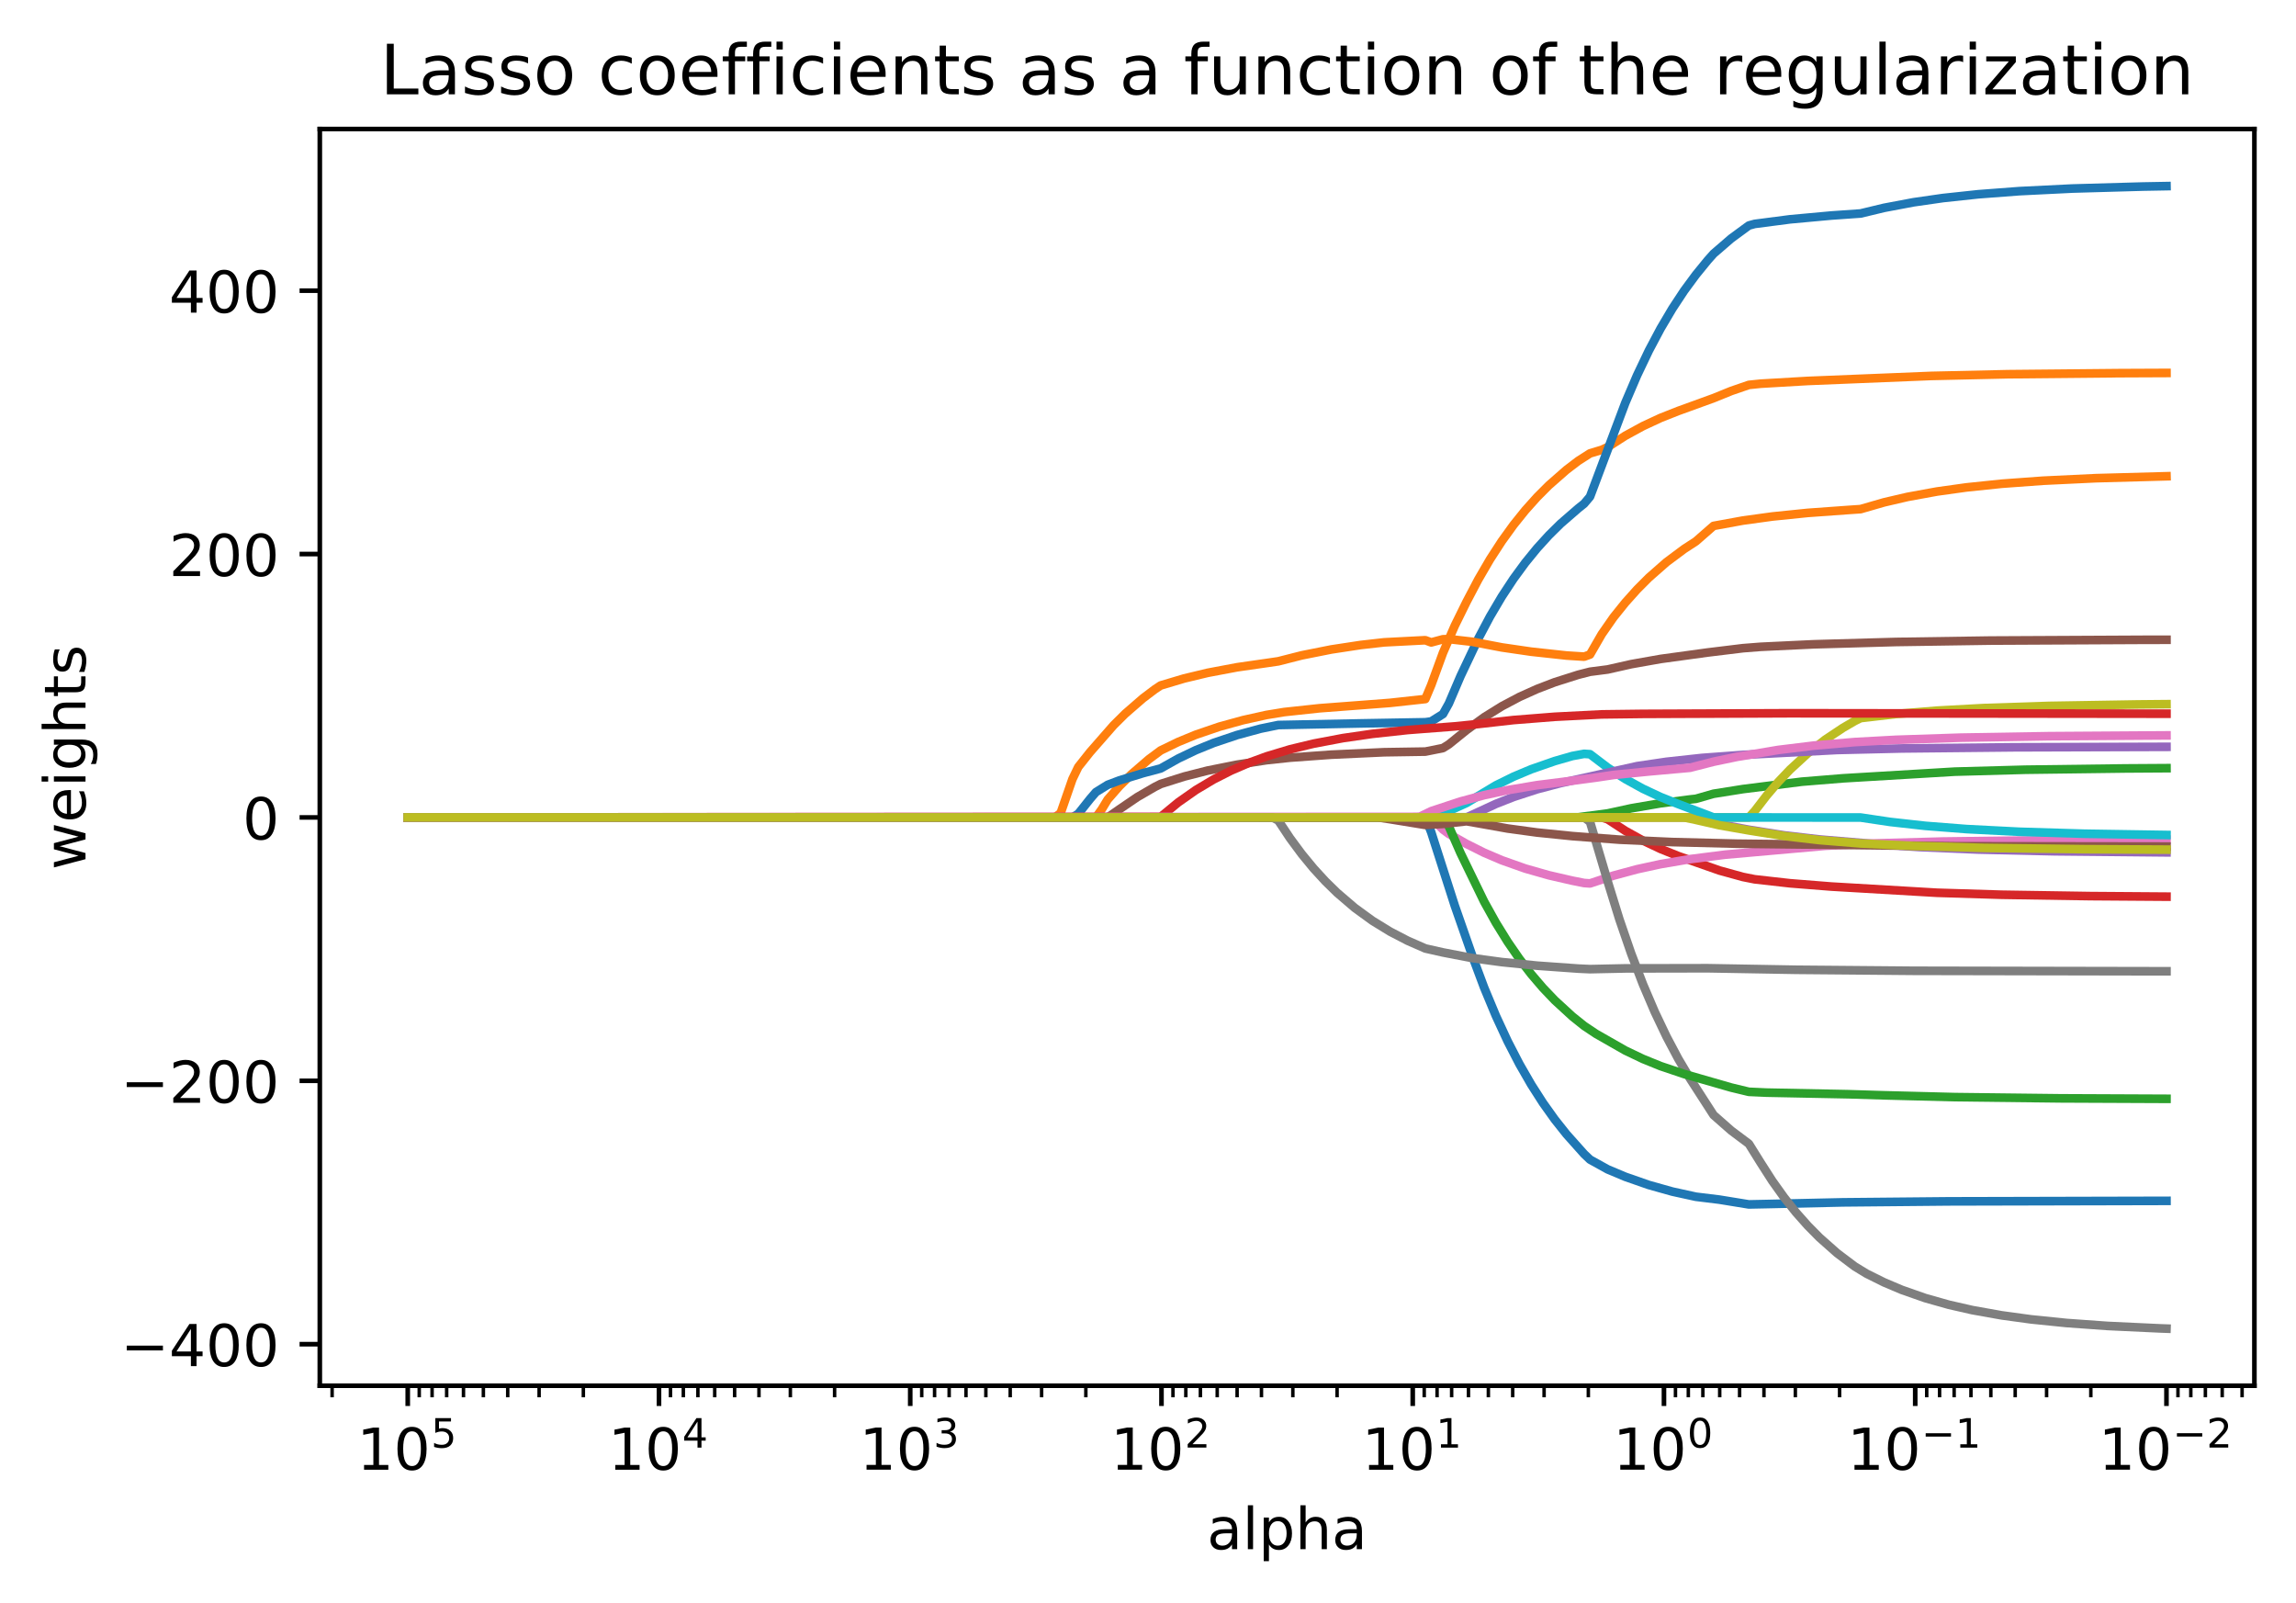 <?xml version="1.0" encoding="utf-8" standalone="no"?>
<!DOCTYPE svg PUBLIC "-//W3C//DTD SVG 1.1//EN"
  "http://www.w3.org/Graphics/SVG/1.1/DTD/svg11.dtd">
<!-- Created with matplotlib (https://matplotlib.org/) -->
<svg height="277.314pt" version="1.1" viewBox="0 0 397.345 277.314" width="397.345pt" xmlns="http://www.w3.org/2000/svg" xmlns:xlink="http://www.w3.org/1999/xlink">
 <defs>
  <style type="text/css">
*{stroke-linecap:butt;stroke-linejoin:round;}
  </style>
 </defs>
 <g id="figure_1">
  <g id="patch_1">
   <path d="M 0 277.314 
L 397.345 277.314 
L 397.345 0 
L 0 0 
z
" style="fill:#ffffff;"/>
  </g>
  <g id="axes_1">
   <g id="patch_2">
    <path d="M 55.345 239.758 
L 390.145 239.758 
L 390.145 22.318 
L 55.345 22.318 
z
" style="fill:#ffffff;"/>
   </g>
   <g id="matplotlib.axis_1">
    <g id="xtick_1">
     <g id="line2d_1">
      <defs>
       <path d="M 0 0 
L 0 3.5 
" id="ma80e2482ea" style="stroke:#000000;stroke-width:0.8;"/>
      </defs>
      <g>
       <use style="stroke:#000000;stroke-width:0.8;" x="374.927" xlink:href="#ma80e2482ea" y="239.758"/>
      </g>
     </g>
     <g id="text_1">
      <!-- $\mathdefault{10^{-2}}$ -->
      <defs>
       <path d="M 12.406 8.297 
L 28.516 8.297 
L 28.516 63.922 
L 10.984 60.406 
L 10.984 69.391 
L 28.422 72.906 
L 38.281 72.906 
L 38.281 8.297 
L 54.391 8.297 
L 54.391 0 
L 12.406 0 
z
" id="DejaVuSans-49"/>
       <path d="M 31.781 66.406 
Q 24.172 66.406 20.328 58.906 
Q 16.5 51.422 16.5 36.375 
Q 16.5 21.391 20.328 13.891 
Q 24.172 6.391 31.781 6.391 
Q 39.453 6.391 43.281 13.891 
Q 47.125 21.391 47.125 36.375 
Q 47.125 51.422 43.281 58.906 
Q 39.453 66.406 31.781 66.406 
z
M 31.781 74.219 
Q 44.047 74.219 50.516 64.516 
Q 56.984 54.828 56.984 36.375 
Q 56.984 17.969 50.516 8.266 
Q 44.047 -1.422 31.781 -1.422 
Q 19.531 -1.422 13.062 8.266 
Q 6.594 17.969 6.594 36.375 
Q 6.594 54.828 13.062 64.516 
Q 19.531 74.219 31.781 74.219 
z
" id="DejaVuSans-48"/>
       <path d="M 10.594 35.5 
L 73.188 35.5 
L 73.188 27.203 
L 10.594 27.203 
z
" id="DejaVuSans-8722"/>
       <path d="M 19.188 8.297 
L 53.609 8.297 
L 53.609 0 
L 7.328 0 
L 7.328 8.297 
Q 12.938 14.109 22.625 23.891 
Q 32.328 33.688 34.812 36.531 
Q 39.547 41.844 41.422 45.531 
Q 43.312 49.219 43.312 52.781 
Q 43.312 58.594 39.234 62.25 
Q 35.156 65.922 28.609 65.922 
Q 23.969 65.922 18.812 64.312 
Q 13.672 62.703 7.812 59.422 
L 7.812 69.391 
Q 13.766 71.781 18.938 73 
Q 24.125 74.219 28.422 74.219 
Q 39.75 74.219 46.484 68.547 
Q 53.219 62.891 53.219 53.422 
Q 53.219 48.922 51.531 44.891 
Q 49.859 40.875 45.406 35.406 
Q 44.188 33.984 37.641 27.219 
Q 31.109 20.453 19.188 8.297 
z
" id="DejaVuSans-50"/>
      </defs>
      <g transform="translate(363.177 254.357)scale(0.1 -0.1)">
       <use transform="translate(0 0.766)" xlink:href="#DejaVuSans-49"/>
       <use transform="translate(63.623 0.766)" xlink:href="#DejaVuSans-48"/>
       <use transform="translate(128.203 39.047)scale(0.7)" xlink:href="#DejaVuSans-8722"/>
       <use transform="translate(186.855 39.047)scale(0.7)" xlink:href="#DejaVuSans-50"/>
      </g>
     </g>
    </g>
    <g id="xtick_2">
     <g id="line2d_2">
      <g>
       <use style="stroke:#000000;stroke-width:0.8;" x="331.447" xlink:href="#ma80e2482ea" y="239.758"/>
      </g>
     </g>
     <g id="text_2">
      <!-- $\mathdefault{10^{-1}}$ -->
      <g transform="translate(319.697 254.357)scale(0.1 -0.1)">
       <use transform="translate(0 0.684)" xlink:href="#DejaVuSans-49"/>
       <use transform="translate(63.623 0.684)" xlink:href="#DejaVuSans-48"/>
       <use transform="translate(128.203 38.966)scale(0.7)" xlink:href="#DejaVuSans-8722"/>
       <use transform="translate(186.855 38.966)scale(0.7)" xlink:href="#DejaVuSans-49"/>
      </g>
     </g>
    </g>
    <g id="xtick_3">
     <g id="line2d_3">
      <g>
       <use style="stroke:#000000;stroke-width:0.8;" x="287.966" xlink:href="#ma80e2482ea" y="239.758"/>
      </g>
     </g>
     <g id="text_3">
      <!-- $\mathdefault{10^{0}}$ -->
      <g transform="translate(279.166 254.357)scale(0.1 -0.1)">
       <use transform="translate(0 0.766)" xlink:href="#DejaVuSans-49"/>
       <use transform="translate(63.623 0.766)" xlink:href="#DejaVuSans-48"/>
       <use transform="translate(128.203 39.047)scale(0.7)" xlink:href="#DejaVuSans-48"/>
      </g>
     </g>
    </g>
    <g id="xtick_4">
     <g id="line2d_4">
      <g>
       <use style="stroke:#000000;stroke-width:0.8;" x="244.486" xlink:href="#ma80e2482ea" y="239.758"/>
      </g>
     </g>
     <g id="text_4">
      <!-- $\mathdefault{10^{1}}$ -->
      <g transform="translate(235.686 254.357)scale(0.1 -0.1)">
       <use transform="translate(0 0.684)" xlink:href="#DejaVuSans-49"/>
       <use transform="translate(63.623 0.684)" xlink:href="#DejaVuSans-48"/>
       <use transform="translate(128.203 38.966)scale(0.7)" xlink:href="#DejaVuSans-49"/>
      </g>
     </g>
    </g>
    <g id="xtick_5">
     <g id="line2d_5">
      <g>
       <use style="stroke:#000000;stroke-width:0.8;" x="201.005" xlink:href="#ma80e2482ea" y="239.758"/>
      </g>
     </g>
     <g id="text_5">
      <!-- $\mathdefault{10^{2}}$ -->
      <g transform="translate(192.205 254.357)scale(0.1 -0.1)">
       <use transform="translate(0 0.766)" xlink:href="#DejaVuSans-49"/>
       <use transform="translate(63.623 0.766)" xlink:href="#DejaVuSans-48"/>
       <use transform="translate(128.203 39.047)scale(0.7)" xlink:href="#DejaVuSans-50"/>
      </g>
     </g>
    </g>
    <g id="xtick_6">
     <g id="line2d_6">
      <g>
       <use style="stroke:#000000;stroke-width:0.8;" x="157.525" xlink:href="#ma80e2482ea" y="239.758"/>
      </g>
     </g>
     <g id="text_6">
      <!-- $\mathdefault{10^{3}}$ -->
      <defs>
       <path d="M 40.578 39.312 
Q 47.656 37.797 51.625 33 
Q 55.609 28.219 55.609 21.188 
Q 55.609 10.406 48.188 4.484 
Q 40.766 -1.422 27.094 -1.422 
Q 22.516 -1.422 17.656 -0.516 
Q 12.797 0.391 7.625 2.203 
L 7.625 11.719 
Q 11.719 9.328 16.594 8.109 
Q 21.484 6.891 26.812 6.891 
Q 36.078 6.891 40.938 10.547 
Q 45.797 14.203 45.797 21.188 
Q 45.797 27.641 41.281 31.266 
Q 36.766 34.906 28.719 34.906 
L 20.219 34.906 
L 20.219 43.016 
L 29.109 43.016 
Q 36.375 43.016 40.234 45.922 
Q 44.094 48.828 44.094 54.297 
Q 44.094 59.906 40.109 62.906 
Q 36.141 65.922 28.719 65.922 
Q 24.656 65.922 20.016 65.031 
Q 15.375 64.156 9.812 62.312 
L 9.812 71.094 
Q 15.438 72.656 20.344 73.438 
Q 25.25 74.219 29.594 74.219 
Q 40.828 74.219 47.359 69.109 
Q 53.906 64.016 53.906 55.328 
Q 53.906 49.266 50.438 45.094 
Q 46.969 40.922 40.578 39.312 
z
" id="DejaVuSans-51"/>
      </defs>
      <g transform="translate(148.725 254.357)scale(0.1 -0.1)">
       <use transform="translate(0 0.766)" xlink:href="#DejaVuSans-49"/>
       <use transform="translate(63.623 0.766)" xlink:href="#DejaVuSans-48"/>
       <use transform="translate(128.203 39.047)scale(0.7)" xlink:href="#DejaVuSans-51"/>
      </g>
     </g>
    </g>
    <g id="xtick_7">
     <g id="line2d_7">
      <g>
       <use style="stroke:#000000;stroke-width:0.8;" x="114.044" xlink:href="#ma80e2482ea" y="239.758"/>
      </g>
     </g>
     <g id="text_7">
      <!-- $\mathdefault{10^{4}}$ -->
      <defs>
       <path d="M 37.797 64.312 
L 12.891 25.391 
L 37.797 25.391 
z
M 35.203 72.906 
L 47.609 72.906 
L 47.609 25.391 
L 58.016 25.391 
L 58.016 17.188 
L 47.609 17.188 
L 47.609 0 
L 37.797 0 
L 37.797 17.188 
L 4.891 17.188 
L 4.891 26.703 
z
" id="DejaVuSans-52"/>
      </defs>
      <g transform="translate(105.244 254.357)scale(0.1 -0.1)">
       <use transform="translate(0 0.684)" xlink:href="#DejaVuSans-49"/>
       <use transform="translate(63.623 0.684)" xlink:href="#DejaVuSans-48"/>
       <use transform="translate(128.203 38.966)scale(0.7)" xlink:href="#DejaVuSans-52"/>
      </g>
     </g>
    </g>
    <g id="xtick_8">
     <g id="line2d_8">
      <g>
       <use style="stroke:#000000;stroke-width:0.8;" x="70.563" xlink:href="#ma80e2482ea" y="239.758"/>
      </g>
     </g>
     <g id="text_8">
      <!-- $\mathdefault{10^{5}}$ -->
      <defs>
       <path d="M 10.797 72.906 
L 49.516 72.906 
L 49.516 64.594 
L 19.828 64.594 
L 19.828 46.734 
Q 21.969 47.469 24.109 47.828 
Q 26.266 48.188 28.422 48.188 
Q 40.625 48.188 47.75 41.5 
Q 54.891 34.812 54.891 23.391 
Q 54.891 11.625 47.562 5.094 
Q 40.234 -1.422 26.906 -1.422 
Q 22.312 -1.422 17.547 -0.641 
Q 12.797 0.141 7.719 1.703 
L 7.719 11.625 
Q 12.109 9.234 16.797 8.062 
Q 21.484 6.891 26.703 6.891 
Q 35.156 6.891 40.078 11.328 
Q 45.016 15.766 45.016 23.391 
Q 45.016 31 40.078 35.438 
Q 35.156 39.891 26.703 39.891 
Q 22.75 39.891 18.812 39.016 
Q 14.891 38.141 10.797 36.281 
z
" id="DejaVuSans-53"/>
      </defs>
      <g transform="translate(61.763 254.357)scale(0.1 -0.1)">
       <use transform="translate(0 0.684)" xlink:href="#DejaVuSans-49"/>
       <use transform="translate(63.623 0.684)" xlink:href="#DejaVuSans-48"/>
       <use transform="translate(128.203 38.966)scale(0.7)" xlink:href="#DejaVuSans-53"/>
      </g>
     </g>
    </g>
    <g id="xtick_9">
     <g id="line2d_9">
      <defs>
       <path d="M 0 0 
L 0 2 
" id="m42762169fe" style="stroke:#000000;stroke-width:0.6;"/>
      </defs>
      <g>
       <use style="stroke:#000000;stroke-width:0.6;" x="388.016" xlink:href="#m42762169fe" y="239.758"/>
      </g>
     </g>
    </g>
    <g id="xtick_10">
     <g id="line2d_10">
      <g>
       <use style="stroke:#000000;stroke-width:0.6;" x="384.573" xlink:href="#m42762169fe" y="239.758"/>
      </g>
     </g>
    </g>
    <g id="xtick_11">
     <g id="line2d_11">
      <g>
       <use style="stroke:#000000;stroke-width:0.6;" x="381.662" xlink:href="#m42762169fe" y="239.758"/>
      </g>
     </g>
    </g>
    <g id="xtick_12">
     <g id="line2d_12">
      <g>
       <use style="stroke:#000000;stroke-width:0.6;" x="379.141" xlink:href="#m42762169fe" y="239.758"/>
      </g>
     </g>
    </g>
    <g id="xtick_13">
     <g id="line2d_13">
      <g>
       <use style="stroke:#000000;stroke-width:0.6;" x="376.917" xlink:href="#m42762169fe" y="239.758"/>
      </g>
     </g>
    </g>
    <g id="xtick_14">
     <g id="line2d_14">
      <g>
       <use style="stroke:#000000;stroke-width:0.6;" x="361.838" xlink:href="#m42762169fe" y="239.758"/>
      </g>
     </g>
    </g>
    <g id="xtick_15">
     <g id="line2d_15">
      <g>
       <use style="stroke:#000000;stroke-width:0.6;" x="354.182" xlink:href="#m42762169fe" y="239.758"/>
      </g>
     </g>
    </g>
    <g id="xtick_16">
     <g id="line2d_16">
      <g>
       <use style="stroke:#000000;stroke-width:0.6;" x="348.749" xlink:href="#m42762169fe" y="239.758"/>
      </g>
     </g>
    </g>
    <g id="xtick_17">
     <g id="line2d_17">
      <g>
       <use style="stroke:#000000;stroke-width:0.6;" x="344.536" xlink:href="#m42762169fe" y="239.758"/>
      </g>
     </g>
    </g>
    <g id="xtick_18">
     <g id="line2d_18">
      <g>
       <use style="stroke:#000000;stroke-width:0.6;" x="341.093" xlink:href="#m42762169fe" y="239.758"/>
      </g>
     </g>
    </g>
    <g id="xtick_19">
     <g id="line2d_19">
      <g>
       <use style="stroke:#000000;stroke-width:0.6;" x="338.182" xlink:href="#m42762169fe" y="239.758"/>
      </g>
     </g>
    </g>
    <g id="xtick_20">
     <g id="line2d_20">
      <g>
       <use style="stroke:#000000;stroke-width:0.6;" x="335.66" xlink:href="#m42762169fe" y="239.758"/>
      </g>
     </g>
    </g>
    <g id="xtick_21">
     <g id="line2d_21">
      <g>
       <use style="stroke:#000000;stroke-width:0.6;" x="333.436" xlink:href="#m42762169fe" y="239.758"/>
      </g>
     </g>
    </g>
    <g id="xtick_22">
     <g id="line2d_22">
      <g>
       <use style="stroke:#000000;stroke-width:0.6;" x="318.358" xlink:href="#m42762169fe" y="239.758"/>
      </g>
     </g>
    </g>
    <g id="xtick_23">
     <g id="line2d_23">
      <g>
       <use style="stroke:#000000;stroke-width:0.6;" x="310.701" xlink:href="#m42762169fe" y="239.758"/>
      </g>
     </g>
    </g>
    <g id="xtick_24">
     <g id="line2d_24">
      <g>
       <use style="stroke:#000000;stroke-width:0.6;" x="305.269" xlink:href="#m42762169fe" y="239.758"/>
      </g>
     </g>
    </g>
    <g id="xtick_25">
     <g id="line2d_25">
      <g>
       <use style="stroke:#000000;stroke-width:0.6;" x="301.055" xlink:href="#m42762169fe" y="239.758"/>
      </g>
     </g>
    </g>
    <g id="xtick_26">
     <g id="line2d_26">
      <g>
       <use style="stroke:#000000;stroke-width:0.6;" x="297.612" xlink:href="#m42762169fe" y="239.758"/>
      </g>
     </g>
    </g>
    <g id="xtick_27">
     <g id="line2d_27">
      <g>
       <use style="stroke:#000000;stroke-width:0.6;" x="294.701" xlink:href="#m42762169fe" y="239.758"/>
      </g>
     </g>
    </g>
    <g id="xtick_28">
     <g id="line2d_28">
      <g>
       <use style="stroke:#000000;stroke-width:0.6;" x="292.18" xlink:href="#m42762169fe" y="239.758"/>
      </g>
     </g>
    </g>
    <g id="xtick_29">
     <g id="line2d_29">
      <g>
       <use style="stroke:#000000;stroke-width:0.6;" x="289.956" xlink:href="#m42762169fe" y="239.758"/>
      </g>
     </g>
    </g>
    <g id="xtick_30">
     <g id="line2d_30">
      <g>
       <use style="stroke:#000000;stroke-width:0.6;" x="274.877" xlink:href="#m42762169fe" y="239.758"/>
      </g>
     </g>
    </g>
    <g id="xtick_31">
     <g id="line2d_31">
      <g>
       <use style="stroke:#000000;stroke-width:0.6;" x="267.221" xlink:href="#m42762169fe" y="239.758"/>
      </g>
     </g>
    </g>
    <g id="xtick_32">
     <g id="line2d_32">
      <g>
       <use style="stroke:#000000;stroke-width:0.6;" x="261.788" xlink:href="#m42762169fe" y="239.758"/>
      </g>
     </g>
    </g>
    <g id="xtick_33">
     <g id="line2d_33">
      <g>
       <use style="stroke:#000000;stroke-width:0.6;" x="257.575" xlink:href="#m42762169fe" y="239.758"/>
      </g>
     </g>
    </g>
    <g id="xtick_34">
     <g id="line2d_34">
      <g>
       <use style="stroke:#000000;stroke-width:0.6;" x="254.132" xlink:href="#m42762169fe" y="239.758"/>
      </g>
     </g>
    </g>
    <g id="xtick_35">
     <g id="line2d_35">
      <g>
       <use style="stroke:#000000;stroke-width:0.6;" x="251.221" xlink:href="#m42762169fe" y="239.758"/>
      </g>
     </g>
    </g>
    <g id="xtick_36">
     <g id="line2d_36">
      <g>
       <use style="stroke:#000000;stroke-width:0.6;" x="248.699" xlink:href="#m42762169fe" y="239.758"/>
      </g>
     </g>
    </g>
    <g id="xtick_37">
     <g id="line2d_37">
      <g>
       <use style="stroke:#000000;stroke-width:0.6;" x="246.475" xlink:href="#m42762169fe" y="239.758"/>
      </g>
     </g>
    </g>
    <g id="xtick_38">
     <g id="line2d_38">
      <g>
       <use style="stroke:#000000;stroke-width:0.6;" x="231.397" xlink:href="#m42762169fe" y="239.758"/>
      </g>
     </g>
    </g>
    <g id="xtick_39">
     <g id="line2d_39">
      <g>
       <use style="stroke:#000000;stroke-width:0.6;" x="223.74" xlink:href="#m42762169fe" y="239.758"/>
      </g>
     </g>
    </g>
    <g id="xtick_40">
     <g id="line2d_40">
      <g>
       <use style="stroke:#000000;stroke-width:0.6;" x="218.308" xlink:href="#m42762169fe" y="239.758"/>
      </g>
     </g>
    </g>
    <g id="xtick_41">
     <g id="line2d_41">
      <g>
       <use style="stroke:#000000;stroke-width:0.6;" x="214.094" xlink:href="#m42762169fe" y="239.758"/>
      </g>
     </g>
    </g>
    <g id="xtick_42">
     <g id="line2d_42">
      <g>
       <use style="stroke:#000000;stroke-width:0.6;" x="210.651" xlink:href="#m42762169fe" y="239.758"/>
      </g>
     </g>
    </g>
    <g id="xtick_43">
     <g id="line2d_43">
      <g>
       <use style="stroke:#000000;stroke-width:0.6;" x="207.74" xlink:href="#m42762169fe" y="239.758"/>
      </g>
     </g>
    </g>
    <g id="xtick_44">
     <g id="line2d_44">
      <g>
       <use style="stroke:#000000;stroke-width:0.6;" x="205.219" xlink:href="#m42762169fe" y="239.758"/>
      </g>
     </g>
    </g>
    <g id="xtick_45">
     <g id="line2d_45">
      <g>
       <use style="stroke:#000000;stroke-width:0.6;" x="202.995" xlink:href="#m42762169fe" y="239.758"/>
      </g>
     </g>
    </g>
    <g id="xtick_46">
     <g id="line2d_46">
      <g>
       <use style="stroke:#000000;stroke-width:0.6;" x="187.916" xlink:href="#m42762169fe" y="239.758"/>
      </g>
     </g>
    </g>
    <g id="xtick_47">
     <g id="line2d_47">
      <g>
       <use style="stroke:#000000;stroke-width:0.6;" x="180.26" xlink:href="#m42762169fe" y="239.758"/>
      </g>
     </g>
    </g>
    <g id="xtick_48">
     <g id="line2d_48">
      <g>
       <use style="stroke:#000000;stroke-width:0.6;" x="174.827" xlink:href="#m42762169fe" y="239.758"/>
      </g>
     </g>
    </g>
    <g id="xtick_49">
     <g id="line2d_49">
      <g>
       <use style="stroke:#000000;stroke-width:0.6;" x="170.613" xlink:href="#m42762169fe" y="239.758"/>
      </g>
     </g>
    </g>
    <g id="xtick_50">
     <g id="line2d_50">
      <g>
       <use style="stroke:#000000;stroke-width:0.6;" x="167.171" xlink:href="#m42762169fe" y="239.758"/>
      </g>
     </g>
    </g>
    <g id="xtick_51">
     <g id="line2d_51">
      <g>
       <use style="stroke:#000000;stroke-width:0.6;" x="164.26" xlink:href="#m42762169fe" y="239.758"/>
      </g>
     </g>
    </g>
    <g id="xtick_52">
     <g id="line2d_52">
      <g>
       <use style="stroke:#000000;stroke-width:0.6;" x="161.738" xlink:href="#m42762169fe" y="239.758"/>
      </g>
     </g>
    </g>
    <g id="xtick_53">
     <g id="line2d_53">
      <g>
       <use style="stroke:#000000;stroke-width:0.6;" x="159.514" xlink:href="#m42762169fe" y="239.758"/>
      </g>
     </g>
    </g>
    <g id="xtick_54">
     <g id="line2d_54">
      <g>
       <use style="stroke:#000000;stroke-width:0.6;" x="144.436" xlink:href="#m42762169fe" y="239.758"/>
      </g>
     </g>
    </g>
    <g id="xtick_55">
     <g id="line2d_55">
      <g>
       <use style="stroke:#000000;stroke-width:0.6;" x="136.779" xlink:href="#m42762169fe" y="239.758"/>
      </g>
     </g>
    </g>
    <g id="xtick_56">
     <g id="line2d_56">
      <g>
       <use style="stroke:#000000;stroke-width:0.6;" x="131.347" xlink:href="#m42762169fe" y="239.758"/>
      </g>
     </g>
    </g>
    <g id="xtick_57">
     <g id="line2d_57">
      <g>
       <use style="stroke:#000000;stroke-width:0.6;" x="127.133" xlink:href="#m42762169fe" y="239.758"/>
      </g>
     </g>
    </g>
    <g id="xtick_58">
     <g id="line2d_58">
      <g>
       <use style="stroke:#000000;stroke-width:0.6;" x="123.69" xlink:href="#m42762169fe" y="239.758"/>
      </g>
     </g>
    </g>
    <g id="xtick_59">
     <g id="line2d_59">
      <g>
       <use style="stroke:#000000;stroke-width:0.6;" x="120.779" xlink:href="#m42762169fe" y="239.758"/>
      </g>
     </g>
    </g>
    <g id="xtick_60">
     <g id="line2d_60">
      <g>
       <use style="stroke:#000000;stroke-width:0.6;" x="118.258" xlink:href="#m42762169fe" y="239.758"/>
      </g>
     </g>
    </g>
    <g id="xtick_61">
     <g id="line2d_61">
      <g>
       <use style="stroke:#000000;stroke-width:0.6;" x="116.034" xlink:href="#m42762169fe" y="239.758"/>
      </g>
     </g>
    </g>
    <g id="xtick_62">
     <g id="line2d_62">
      <g>
       <use style="stroke:#000000;stroke-width:0.6;" x="100.955" xlink:href="#m42762169fe" y="239.758"/>
      </g>
     </g>
    </g>
    <g id="xtick_63">
     <g id="line2d_63">
      <g>
       <use style="stroke:#000000;stroke-width:0.6;" x="93.299" xlink:href="#m42762169fe" y="239.758"/>
      </g>
     </g>
    </g>
    <g id="xtick_64">
     <g id="line2d_64">
      <g>
       <use style="stroke:#000000;stroke-width:0.6;" x="87.866" xlink:href="#m42762169fe" y="239.758"/>
      </g>
     </g>
    </g>
    <g id="xtick_65">
     <g id="line2d_65">
      <g>
       <use style="stroke:#000000;stroke-width:0.6;" x="83.652" xlink:href="#m42762169fe" y="239.758"/>
      </g>
     </g>
    </g>
    <g id="xtick_66">
     <g id="line2d_66">
      <g>
       <use style="stroke:#000000;stroke-width:0.6;" x="80.21" xlink:href="#m42762169fe" y="239.758"/>
      </g>
     </g>
    </g>
    <g id="xtick_67">
     <g id="line2d_67">
      <g>
       <use style="stroke:#000000;stroke-width:0.6;" x="77.299" xlink:href="#m42762169fe" y="239.758"/>
      </g>
     </g>
    </g>
    <g id="xtick_68">
     <g id="line2d_68">
      <g>
       <use style="stroke:#000000;stroke-width:0.6;" x="74.777" xlink:href="#m42762169fe" y="239.758"/>
      </g>
     </g>
    </g>
    <g id="xtick_69">
     <g id="line2d_69">
      <g>
       <use style="stroke:#000000;stroke-width:0.6;" x="72.553" xlink:href="#m42762169fe" y="239.758"/>
      </g>
     </g>
    </g>
    <g id="xtick_70">
     <g id="line2d_70">
      <g>
       <use style="stroke:#000000;stroke-width:0.6;" x="57.475" xlink:href="#m42762169fe" y="239.758"/>
      </g>
     </g>
    </g>
    <g id="text_9">
     <!-- alpha -->
     <defs>
      <path d="M 34.281 27.484 
Q 23.391 27.484 19.188 25 
Q 14.984 22.516 14.984 16.5 
Q 14.984 11.719 18.141 8.906 
Q 21.297 6.109 26.703 6.109 
Q 34.188 6.109 38.703 11.406 
Q 43.219 16.703 43.219 25.484 
L 43.219 27.484 
z
M 52.203 31.203 
L 52.203 0 
L 43.219 0 
L 43.219 8.297 
Q 40.141 3.328 35.547 0.953 
Q 30.953 -1.422 24.312 -1.422 
Q 15.922 -1.422 10.953 3.297 
Q 6 8.016 6 15.922 
Q 6 25.141 12.172 29.828 
Q 18.359 34.516 30.609 34.516 
L 43.219 34.516 
L 43.219 35.406 
Q 43.219 41.609 39.141 45 
Q 35.062 48.391 27.688 48.391 
Q 23 48.391 18.547 47.266 
Q 14.109 46.141 10.016 43.891 
L 10.016 52.203 
Q 14.938 54.109 19.578 55.047 
Q 24.219 56 28.609 56 
Q 40.484 56 46.344 49.844 
Q 52.203 43.703 52.203 31.203 
z
" id="DejaVuSans-97"/>
      <path d="M 9.422 75.984 
L 18.406 75.984 
L 18.406 0 
L 9.422 0 
z
" id="DejaVuSans-108"/>
      <path d="M 18.109 8.203 
L 18.109 -20.797 
L 9.078 -20.797 
L 9.078 54.688 
L 18.109 54.688 
L 18.109 46.391 
Q 20.953 51.266 25.266 53.625 
Q 29.594 56 35.594 56 
Q 45.562 56 51.781 48.094 
Q 58.016 40.188 58.016 27.297 
Q 58.016 14.406 51.781 6.484 
Q 45.562 -1.422 35.594 -1.422 
Q 29.594 -1.422 25.266 0.953 
Q 20.953 3.328 18.109 8.203 
z
M 48.688 27.297 
Q 48.688 37.203 44.609 42.844 
Q 40.531 48.484 33.406 48.484 
Q 26.266 48.484 22.188 42.844 
Q 18.109 37.203 18.109 27.297 
Q 18.109 17.391 22.188 11.75 
Q 26.266 6.109 33.406 6.109 
Q 40.531 6.109 44.609 11.75 
Q 48.688 17.391 48.688 27.297 
z
" id="DejaVuSans-112"/>
      <path d="M 54.891 33.016 
L 54.891 0 
L 45.906 0 
L 45.906 32.719 
Q 45.906 40.484 42.875 44.328 
Q 39.844 48.188 33.797 48.188 
Q 26.516 48.188 22.312 43.547 
Q 18.109 38.922 18.109 30.906 
L 18.109 0 
L 9.078 0 
L 9.078 75.984 
L 18.109 75.984 
L 18.109 46.188 
Q 21.344 51.125 25.703 53.562 
Q 30.078 56 35.797 56 
Q 45.219 56 50.047 50.172 
Q 54.891 44.344 54.891 33.016 
z
" id="DejaVuSans-104"/>
     </defs>
     <g transform="translate(208.885 268.035)scale(0.1 -0.1)">
      <use xlink:href="#DejaVuSans-97"/>
      <use x="61.279" xlink:href="#DejaVuSans-108"/>
      <use x="89.062" xlink:href="#DejaVuSans-112"/>
      <use x="152.539" xlink:href="#DejaVuSans-104"/>
      <use x="215.918" xlink:href="#DejaVuSans-97"/>
     </g>
    </g>
   </g>
   <g id="matplotlib.axis_2">
    <g id="ytick_1">
     <g id="line2d_71">
      <defs>
       <path d="M 0 0 
L -3.5 0 
" id="m5fff8a6ab3" style="stroke:#000000;stroke-width:0.8;"/>
      </defs>
      <g>
       <use style="stroke:#000000;stroke-width:0.8;" x="55.345" xlink:href="#m5fff8a6ab3" y="232.567"/>
      </g>
     </g>
     <g id="text_10">
      <!-- −400 -->
      <g transform="translate(20.878 236.366)scale(0.1 -0.1)">
       <use xlink:href="#DejaVuSans-8722"/>
       <use x="83.789" xlink:href="#DejaVuSans-52"/>
       <use x="147.412" xlink:href="#DejaVuSans-48"/>
       <use x="211.035" xlink:href="#DejaVuSans-48"/>
      </g>
     </g>
    </g>
    <g id="ytick_2">
     <g id="line2d_72">
      <g>
       <use style="stroke:#000000;stroke-width:0.8;" x="55.345" xlink:href="#m5fff8a6ab3" y="186.999"/>
      </g>
     </g>
     <g id="text_11">
      <!-- −200 -->
      <g transform="translate(20.878 190.798)scale(0.1 -0.1)">
       <use xlink:href="#DejaVuSans-8722"/>
       <use x="83.789" xlink:href="#DejaVuSans-50"/>
       <use x="147.412" xlink:href="#DejaVuSans-48"/>
       <use x="211.035" xlink:href="#DejaVuSans-48"/>
      </g>
     </g>
    </g>
    <g id="ytick_3">
     <g id="line2d_73">
      <g>
       <use style="stroke:#000000;stroke-width:0.8;" x="55.345" xlink:href="#m5fff8a6ab3" y="141.43"/>
      </g>
     </g>
     <g id="text_12">
      <!-- 0 -->
      <g transform="translate(41.983 145.23)scale(0.1 -0.1)">
       <use xlink:href="#DejaVuSans-48"/>
      </g>
     </g>
    </g>
    <g id="ytick_4">
     <g id="line2d_74">
      <g>
       <use style="stroke:#000000;stroke-width:0.8;" x="55.345" xlink:href="#m5fff8a6ab3" y="95.862"/>
      </g>
     </g>
     <g id="text_13">
      <!-- 200 -->
      <g transform="translate(29.258 99.661)scale(0.1 -0.1)">
       <use xlink:href="#DejaVuSans-50"/>
       <use x="63.623" xlink:href="#DejaVuSans-48"/>
       <use x="127.246" xlink:href="#DejaVuSans-48"/>
      </g>
     </g>
    </g>
    <g id="ytick_5">
     <g id="line2d_75">
      <g>
       <use style="stroke:#000000;stroke-width:0.8;" x="55.345" xlink:href="#m5fff8a6ab3" y="50.294"/>
      </g>
     </g>
     <g id="text_14">
      <!-- 400 -->
      <g transform="translate(29.258 54.093)scale(0.1 -0.1)">
       <use xlink:href="#DejaVuSans-52"/>
       <use x="63.623" xlink:href="#DejaVuSans-48"/>
       <use x="127.246" xlink:href="#DejaVuSans-48"/>
      </g>
     </g>
    </g>
    <g id="text_15">
     <!-- weights -->
     <defs>
      <path d="M 4.203 54.688 
L 13.188 54.688 
L 24.422 12.016 
L 35.594 54.688 
L 46.188 54.688 
L 57.422 12.016 
L 68.609 54.688 
L 77.594 54.688 
L 63.281 0 
L 52.688 0 
L 40.922 44.828 
L 29.109 0 
L 18.5 0 
z
" id="DejaVuSans-119"/>
      <path d="M 56.203 29.594 
L 56.203 25.203 
L 14.891 25.203 
Q 15.484 15.922 20.484 11.062 
Q 25.484 6.203 34.422 6.203 
Q 39.594 6.203 44.453 7.469 
Q 49.312 8.734 54.109 11.281 
L 54.109 2.781 
Q 49.266 0.734 44.188 -0.344 
Q 39.109 -1.422 33.891 -1.422 
Q 20.797 -1.422 13.156 6.188 
Q 5.516 13.812 5.516 26.812 
Q 5.516 40.234 12.766 48.109 
Q 20.016 56 32.328 56 
Q 43.359 56 49.781 48.891 
Q 56.203 41.797 56.203 29.594 
z
M 47.219 32.234 
Q 47.125 39.594 43.094 43.984 
Q 39.062 48.391 32.422 48.391 
Q 24.906 48.391 20.391 44.141 
Q 15.875 39.891 15.188 32.172 
z
" id="DejaVuSans-101"/>
      <path d="M 9.422 54.688 
L 18.406 54.688 
L 18.406 0 
L 9.422 0 
z
M 9.422 75.984 
L 18.406 75.984 
L 18.406 64.594 
L 9.422 64.594 
z
" id="DejaVuSans-105"/>
      <path d="M 45.406 27.984 
Q 45.406 37.75 41.375 43.109 
Q 37.359 48.484 30.078 48.484 
Q 22.859 48.484 18.828 43.109 
Q 14.797 37.75 14.797 27.984 
Q 14.797 18.266 18.828 12.891 
Q 22.859 7.516 30.078 7.516 
Q 37.359 7.516 41.375 12.891 
Q 45.406 18.266 45.406 27.984 
z
M 54.391 6.781 
Q 54.391 -7.172 48.188 -13.984 
Q 42 -20.797 29.203 -20.797 
Q 24.469 -20.797 20.266 -20.094 
Q 16.062 -19.391 12.109 -17.922 
L 12.109 -9.188 
Q 16.062 -11.328 19.922 -12.344 
Q 23.781 -13.375 27.781 -13.375 
Q 36.625 -13.375 41.016 -8.766 
Q 45.406 -4.156 45.406 5.172 
L 45.406 9.625 
Q 42.625 4.781 38.281 2.391 
Q 33.938 0 27.875 0 
Q 17.828 0 11.672 7.656 
Q 5.516 15.328 5.516 27.984 
Q 5.516 40.672 11.672 48.328 
Q 17.828 56 27.875 56 
Q 33.938 56 38.281 53.609 
Q 42.625 51.219 45.406 46.391 
L 45.406 54.688 
L 54.391 54.688 
z
" id="DejaVuSans-103"/>
      <path d="M 18.312 70.219 
L 18.312 54.688 
L 36.812 54.688 
L 36.812 47.703 
L 18.312 47.703 
L 18.312 18.016 
Q 18.312 11.328 20.141 9.422 
Q 21.969 7.516 27.594 7.516 
L 36.812 7.516 
L 36.812 0 
L 27.594 0 
Q 17.188 0 13.234 3.875 
Q 9.281 7.766 9.281 18.016 
L 9.281 47.703 
L 2.688 47.703 
L 2.688 54.688 
L 9.281 54.688 
L 9.281 70.219 
z
" id="DejaVuSans-116"/>
      <path d="M 44.281 53.078 
L 44.281 44.578 
Q 40.484 46.531 36.375 47.5 
Q 32.281 48.484 27.875 48.484 
Q 21.188 48.484 17.844 46.438 
Q 14.5 44.391 14.5 40.281 
Q 14.5 37.156 16.891 35.375 
Q 19.281 33.594 26.516 31.984 
L 29.594 31.297 
Q 39.156 29.25 43.188 25.516 
Q 47.219 21.781 47.219 15.094 
Q 47.219 7.469 41.188 3.016 
Q 35.156 -1.422 24.609 -1.422 
Q 20.219 -1.422 15.453 -0.562 
Q 10.688 0.297 5.422 2 
L 5.422 11.281 
Q 10.406 8.688 15.234 7.391 
Q 20.062 6.109 24.812 6.109 
Q 31.156 6.109 34.562 8.281 
Q 37.984 10.453 37.984 14.406 
Q 37.984 18.062 35.516 20.016 
Q 33.062 21.969 24.703 23.781 
L 21.578 24.516 
Q 13.234 26.266 9.516 29.906 
Q 5.812 33.547 5.812 39.891 
Q 5.812 47.609 11.281 51.797 
Q 16.75 56 26.812 56 
Q 31.781 56 36.172 55.266 
Q 40.578 54.547 44.281 53.078 
z
" id="DejaVuSans-115"/>
     </defs>
     <g transform="translate(14.798 150.501)rotate(-90)scale(0.1 -0.1)">
      <use xlink:href="#DejaVuSans-119"/>
      <use x="81.787" xlink:href="#DejaVuSans-101"/>
      <use x="143.311" xlink:href="#DejaVuSans-105"/>
      <use x="171.094" xlink:href="#DejaVuSans-103"/>
      <use x="234.57" xlink:href="#DejaVuSans-104"/>
      <use x="297.949" xlink:href="#DejaVuSans-116"/>
      <use x="337.158" xlink:href="#DejaVuSans-115"/>
     </g>
    </g>
   </g>
   <g id="line2d_76">
    <path clip-path="url(#p111acfa2cb)" d="M 70.563 141.43 
L 246.667 141.43 
L 247.685 143.992 
L 251.757 156.687 
L 254.81 165.428 
L 256.846 170.877 
L 258.882 175.769 
L 260.918 180.162 
L 262.954 184.105 
L 264.99 187.645 
L 267.026 190.824 
L 269.062 193.678 
L 271.097 196.24 
L 274.151 199.663 
L 275.169 200.629 
L 278.223 202.32 
L 281.277 203.604 
L 285.349 205.023 
L 289.42 206.167 
L 293.492 207.058 
L 297.564 207.557 
L 302.653 208.385 
L 305.707 208.323 
L 318.941 208.028 
L 337.263 207.857 
L 374.927 207.768 
L 374.927 207.768 
" style="fill:none;stroke:#1f77b4;stroke-linecap:square;stroke-width:1.5;"/>
   </g>
   <g id="line2d_77">
    <path clip-path="url(#p111acfa2cb)" d="M 70.563 141.43 
L 189.662 141.43 
L 190.68 140.006 
L 191.698 138.331 
L 193.734 136.003 
L 195.77 133.994 
L 198.824 131.36 
L 200.86 129.846 
L 203.913 128.368 
L 206.967 127.111 
L 211.039 125.722 
L 215.111 124.602 
L 219.183 123.699 
L 222.236 123.199 
L 228.344 122.542 
L 235.47 122.001 
L 240.559 121.612 
L 246.667 120.943 
L 247.685 118.521 
L 249.721 112.951 
L 251.757 108.272 
L 253.792 104.141 
L 255.828 100.27 
L 257.864 96.773 
L 259.9 93.632 
L 261.936 90.813 
L 263.972 88.282 
L 266.008 86.009 
L 268.044 83.969 
L 271.097 81.293 
L 273.133 79.742 
L 275.169 78.441 
L 277.205 77.828 
L 278.223 77.354 
L 281.277 75.394 
L 284.331 73.727 
L 287.384 72.308 
L 290.438 71.101 
L 296.546 68.886 
L 299.6 67.648 
L 302.653 66.596 
L 304.689 66.386 
L 312.833 65.911 
L 334.21 65.041 
L 347.443 64.747 
L 366.784 64.562 
L 374.927 64.526 
L 374.927 64.526 
" style="fill:none;stroke:#ff7f0e;stroke-linecap:square;stroke-width:1.5;"/>
   </g>
   <g id="line2d_78">
    <path clip-path="url(#p111acfa2cb)" d="M 70.563 141.43 
L 273.133 141.401 
L 278.223 140.738 
L 282.295 139.851 
L 287.384 138.981 
L 292.474 138.318 
L 293.492 138.209 
L 296.546 137.334 
L 301.636 136.525 
L 311.815 135.243 
L 318.941 134.663 
L 338.281 133.509 
L 350.497 133.174 
L 367.802 132.953 
L 374.927 132.907 
L 374.927 132.907 
" style="fill:none;stroke:#2ca02c;stroke-linecap:square;stroke-width:1.5;"/>
   </g>
   <g id="line2d_79">
    <path clip-path="url(#p111acfa2cb)" d="M 70.563 141.43 
L 277.205 141.43 
L 278.223 141.749 
L 281.277 143.743 
L 284.331 145.44 
L 287.384 146.883 
L 290.438 148.111 
L 297.564 150.61 
L 301.636 151.731 
L 303.671 152.135 
L 309.779 152.822 
L 316.905 153.388 
L 335.228 154.463 
L 346.425 154.806 
L 361.694 155.042 
L 374.927 155.137 
L 374.927 155.137 
" style="fill:none;stroke:#d62728;stroke-linecap:square;stroke-width:1.5;"/>
   </g>
   <g id="line2d_80">
    <path clip-path="url(#p111acfa2cb)" d="M 70.563 141.43 
L 293.492 141.43 
L 297.564 142.612 
L 302.653 143.557 
L 308.761 144.53 
L 314.869 145.239 
L 324.03 146.004 
L 332.174 146.556 
L 342.353 146.983 
L 355.586 147.284 
L 374.927 147.474 
L 374.927 147.474 
" style="fill:none;stroke:#9467bd;stroke-linecap:square;stroke-width:1.5;"/>
   </g>
   <g id="line2d_81">
    <path clip-path="url(#p111acfa2cb)" d="M 70.563 141.43 
L 191.698 141.43 
L 193.734 140.013 
L 196.788 137.93 
L 199.842 136.159 
L 200.86 135.645 
L 204.931 134.358 
L 209.003 133.32 
L 214.093 132.301 
L 219.183 131.523 
L 223.254 131.088 
L 230.38 130.573 
L 239.541 130.151 
L 246.667 130.039 
L 249.721 129.427 
L 250.739 128.787 
L 253.792 126.321 
L 256.846 124.099 
L 259.9 122.199 
L 262.954 120.582 
L 266.008 119.207 
L 269.062 118.037 
L 273.133 116.745 
L 275.169 116.224 
L 278.223 115.83 
L 282.295 114.912 
L 287.384 114.01 
L 295.528 112.894 
L 301.636 112.148 
L 304.689 111.909 
L 313.851 111.476 
L 328.102 111.073 
L 344.389 110.831 
L 370.855 110.698 
L 374.927 110.69 
L 374.927 110.69 
" style="fill:none;stroke:#8c564b;stroke-linecap:square;stroke-width:1.5;"/>
   </g>
   <g id="line2d_82">
    <path clip-path="url(#p111acfa2cb)" d="M 70.563 141.43 
L 247.685 141.454 
L 249.721 143.516 
L 250.739 144.275 
L 253.792 146.007 
L 256.846 147.533 
L 259.9 148.837 
L 263.972 150.277 
L 268.044 151.437 
L 272.115 152.373 
L 274.151 152.777 
L 275.169 152.848 
L 279.241 151.494 
L 283.313 150.395 
L 287.384 149.51 
L 292.474 148.644 
L 298.582 147.87 
L 315.887 146.337 
L 324.03 145.934 
L 336.245 145.6 
L 353.55 145.38 
L 374.927 145.281 
L 374.927 145.281 
" style="fill:none;stroke:#e377c2;stroke-linecap:square;stroke-width:1.5;"/>
   </g>
   <g id="line2d_83">
    <path clip-path="url(#p111acfa2cb)" d="M 70.563 141.43 
L 274.151 141.43 
L 275.169 142.197 
L 278.223 152.493 
L 280.259 159.078 
L 282.295 164.99 
L 284.331 170.298 
L 286.366 175.064 
L 288.402 179.342 
L 290.438 183.183 
L 292.474 186.612 
L 296.546 192.92 
L 299.6 195.607 
L 302.653 197.893 
L 304.689 201.163 
L 306.725 204.338 
L 308.761 207.188 
L 310.797 209.747 
L 312.833 212.045 
L 314.869 214.107 
L 317.923 216.813 
L 320.976 219.114 
L 323.012 220.357 
L 326.066 221.875 
L 329.12 223.167 
L 333.192 224.594 
L 337.263 225.744 
L 341.335 226.672 
L 346.425 227.582 
L 351.515 228.277 
L 357.622 228.899 
L 364.748 229.41 
L 373.909 229.838 
L 374.927 229.874 
L 374.927 229.874 
" style="fill:none;stroke:#7f7f7f;stroke-linecap:square;stroke-width:1.5;"/>
   </g>
   <g id="line2d_84">
    <path clip-path="url(#p111acfa2cb)" d="M 70.563 141.43 
L 302.653 141.43 
L 303.671 140.331 
L 305.707 137.677 
L 307.743 135.295 
L 309.779 133.156 
L 312.833 130.351 
L 315.887 127.964 
L 318.941 125.934 
L 320.976 124.752 
L 321.994 124.244 
L 328.102 123.535 
L 335.228 122.952 
L 343.371 122.506 
L 354.568 122.136 
L 369.837 121.883 
L 374.927 121.835 
L 374.927 121.835 
" style="fill:none;stroke:#bcbd22;stroke-linecap:square;stroke-width:1.5;"/>
   </g>
   <g id="line2d_85">
    <path clip-path="url(#p111acfa2cb)" d="M 70.563 141.43 
L 246.667 141.43 
L 247.685 141.052 
L 249.721 140.739 
L 251.757 139.855 
L 253.792 138.931 
L 258.882 135.881 
L 261.936 134.376 
L 264.99 133.095 
L 269.062 131.679 
L 272.115 130.801 
L 274.151 130.426 
L 275.169 130.493 
L 278.223 132.812 
L 281.277 134.788 
L 284.331 136.47 
L 287.384 137.9 
L 290.438 139.116 
L 295.528 141.033 
L 296.546 141.43 
L 321.994 141.447 
L 327.084 142.206 
L 333.192 142.885 
L 340.317 143.443 
L 349.479 143.911 
L 360.676 144.247 
L 374.927 144.467 
L 374.927 144.467 
" style="fill:none;stroke:#17becf;stroke-linecap:square;stroke-width:1.5;"/>
   </g>
   <g id="line2d_86">
    <path clip-path="url(#p111acfa2cb)" d="M 70.563 141.43 
L 185.591 141.43 
L 186.608 140.798 
L 188.644 138.233 
L 189.662 137.05 
L 191.698 135.789 
L 193.734 135.022 
L 197.806 133.771 
L 200.86 132.957 
L 203.913 131.243 
L 206.967 129.785 
L 210.021 128.545 
L 214.093 127.174 
L 218.165 126.069 
L 221.218 125.443 
L 235.47 125.161 
L 246.667 124.963 
L 247.685 124.821 
L 249.721 123.54 
L 250.739 121.711 
L 252.775 116.948 
L 255.828 110.507 
L 257.864 106.669 
L 259.9 103.222 
L 261.936 100.128 
L 263.972 97.35 
L 266.008 94.857 
L 268.044 92.617 
L 270.079 90.607 
L 273.133 87.957 
L 274.151 87.142 
L 275.169 85.934 
L 281.277 69.697 
L 283.313 64.939 
L 285.349 60.668 
L 287.384 56.834 
L 289.42 53.391 
L 291.456 50.3 
L 293.492 47.539 
L 295.528 45.044 
L 296.546 43.898 
L 299.6 41.262 
L 302.653 39.019 
L 303.671 38.74 
L 309.779 37.945 
L 316.905 37.292 
L 321.994 36.935 
L 326.066 35.958 
L 331.156 34.998 
L 336.245 34.265 
L 342.353 33.611 
L 349.479 33.072 
L 358.64 32.62 
L 370.855 32.275 
L 374.927 32.202 
L 374.927 32.202 
" style="fill:none;stroke:#1f77b4;stroke-linecap:square;stroke-width:1.5;"/>
   </g>
   <g id="line2d_87">
    <path clip-path="url(#p111acfa2cb)" d="M 70.563 141.43 
L 182.537 141.43 
L 183.555 140.674 
L 185.591 134.807 
L 186.608 132.7 
L 188.644 130.135 
L 192.716 125.482 
L 194.752 123.464 
L 197.806 120.816 
L 199.842 119.274 
L 200.86 118.599 
L 204.931 117.386 
L 209.003 116.409 
L 214.093 115.45 
L 219.183 114.717 
L 221.218 114.419 
L 225.29 113.385 
L 230.38 112.371 
L 235.47 111.596 
L 239.541 111.137 
L 246.667 110.769 
L 247.685 111.15 
L 249.721 110.605 
L 250.739 110.574 
L 254.81 111.04 
L 259.9 112.012 
L 264.99 112.754 
L 271.097 113.417 
L 274.151 113.612 
L 275.169 113.245 
L 277.205 109.715 
L 279.241 106.792 
L 281.277 104.259 
L 283.313 101.984 
L 285.349 99.943 
L 288.402 97.264 
L 291.456 94.986 
L 293.492 93.662 
L 296.546 90.992 
L 301.636 90.063 
L 306.725 89.363 
L 312.833 88.74 
L 319.958 88.227 
L 321.994 88.088 
L 326.066 86.913 
L 330.138 85.967 
L 335.228 85.038 
L 340.317 84.328 
L 346.425 83.694 
L 353.55 83.173 
L 362.712 82.735 
L 374.927 82.401 
L 374.927 82.401 
" style="fill:none;stroke:#ff7f0e;stroke-linecap:square;stroke-width:1.5;"/>
   </g>
   <g id="line2d_88">
    <path clip-path="url(#p111acfa2cb)" d="M 70.563 141.43 
L 249.721 141.43 
L 250.739 142.993 
L 252.775 147.626 
L 256.846 156.001 
L 258.882 159.662 
L 260.918 162.949 
L 262.954 165.9 
L 264.99 168.549 
L 267.026 170.928 
L 269.062 173.063 
L 272.115 175.864 
L 274.151 177.494 
L 276.187 178.856 
L 281.277 181.759 
L 284.331 183.216 
L 287.384 184.456 
L 291.456 185.826 
L 299.6 188.167 
L 302.653 188.903 
L 305.707 189.041 
L 319.958 189.322 
L 326.066 189.509 
L 338.281 189.821 
L 356.604 190.034 
L 374.927 190.114 
L 374.927 190.114 
" style="fill:none;stroke:#2ca02c;stroke-linecap:square;stroke-width:1.5;"/>
   </g>
   <g id="line2d_89">
    <path clip-path="url(#p111acfa2cb)" d="M 70.563 141.43 
L 200.86 141.34 
L 203.913 138.823 
L 206.967 136.682 
L 210.021 134.86 
L 213.075 133.311 
L 216.129 131.993 
L 219.183 130.872 
L 223.254 129.645 
L 227.326 128.665 
L 232.416 127.703 
L 237.505 126.968 
L 243.613 126.305 
L 251.757 125.677 
L 255.828 125.268 
L 261.936 124.581 
L 269.062 124.015 
L 277.205 123.601 
L 284.331 123.512 
L 309.779 123.405 
L 371.873 123.482 
L 374.927 123.482 
L 374.927 123.482 
" style="fill:none;stroke:#d62728;stroke-linecap:square;stroke-width:1.5;"/>
   </g>
   <g id="line2d_90">
    <path clip-path="url(#p111acfa2cb)" d="M 70.563 141.43 
L 253.792 141.43 
L 255.828 140.498 
L 258.882 139.087 
L 261.936 137.886 
L 266.008 136.558 
L 270.079 135.489 
L 283.313 132.557 
L 288.402 131.803 
L 294.51 131.138 
L 301.636 130.613 
L 317.923 129.76 
L 329.12 129.495 
L 348.461 129.298 
L 374.927 129.215 
L 374.927 129.215 
" style="fill:none;stroke:#9467bd;stroke-linecap:square;stroke-width:1.5;"/>
   </g>
   <g id="line2d_91">
    <path clip-path="url(#p111acfa2cb)" d="M 70.563 141.43 
L 238.523 141.43 
L 240.559 141.735 
L 246.667 142.729 
L 249.721 142.552 
L 253.792 142.087 
L 255.828 142.439 
L 260.918 143.348 
L 266.008 144.042 
L 272.115 144.662 
L 280.259 145.276 
L 289.42 145.693 
L 300.618 145.973 
L 338.281 146.418 
L 374.927 146.471 
L 374.927 146.471 
" style="fill:none;stroke:#8c564b;stroke-linecap:square;stroke-width:1.5;"/>
   </g>
   <g id="line2d_92">
    <path clip-path="url(#p111acfa2cb)" d="M 70.563 141.43 
L 245.649 141.33 
L 247.685 140.344 
L 252.775 138.665 
L 256.846 137.578 
L 260.918 136.704 
L 266.008 135.846 
L 272.115 135.079 
L 276.187 134.537 
L 279.241 134.082 
L 285.349 133.473 
L 292.474 132.835 
L 296.546 131.791 
L 300.618 130.943 
L 307.743 129.752 
L 313.851 129.005 
L 320.976 128.39 
L 328.102 128.001 
L 339.299 127.628 
L 354.568 127.373 
L 374.927 127.237 
L 374.927 127.237 
" style="fill:none;stroke:#e377c2;stroke-linecap:square;stroke-width:1.5;"/>
   </g>
   <g id="line2d_93">
    <path clip-path="url(#p111acfa2cb)" d="M 70.563 141.43 
L 220.2 141.43 
L 221.218 141.955 
L 223.254 145.022 
L 225.29 147.776 
L 227.326 150.248 
L 229.362 152.468 
L 231.398 154.461 
L 234.452 157.075 
L 237.505 159.298 
L 240.559 161.176 
L 243.613 162.763 
L 246.667 164.101 
L 249.721 164.788 
L 254.81 165.766 
L 259.9 166.458 
L 266.008 167.077 
L 273.133 167.585 
L 275.169 167.68 
L 281.277 167.549 
L 295.528 167.521 
L 310.797 167.788 
L 331.156 167.964 
L 371.873 168.043 
L 374.927 168.045 
L 374.927 168.045 
" style="fill:none;stroke:#7f7f7f;stroke-linecap:square;stroke-width:1.5;"/>
   </g>
   <g id="line2d_94">
    <path clip-path="url(#p111acfa2cb)" d="M 70.563 141.43 
L 291.456 141.43 
L 293.492 141.855 
L 297.564 142.783 
L 302.653 143.675 
L 308.761 144.642 
L 314.869 145.349 
L 321.994 145.929 
L 331.156 146.369 
L 343.371 146.704 
L 360.676 146.925 
L 374.927 147.003 
L 374.927 147.003 
" style="fill:none;stroke:#bcbd22;stroke-linecap:square;stroke-width:1.5;"/>
   </g>
   <g id="patch_3">
    <path d="M 55.345 239.758 
L 55.345 22.318 
" style="fill:none;stroke:#000000;stroke-linecap:square;stroke-linejoin:miter;stroke-width:0.8;"/>
   </g>
   <g id="patch_4">
    <path d="M 390.145 239.758 
L 390.145 22.318 
" style="fill:none;stroke:#000000;stroke-linecap:square;stroke-linejoin:miter;stroke-width:0.8;"/>
   </g>
   <g id="patch_5">
    <path d="M 55.345 239.758 
L 390.145 239.758 
" style="fill:none;stroke:#000000;stroke-linecap:square;stroke-linejoin:miter;stroke-width:0.8;"/>
   </g>
   <g id="patch_6">
    <path d="M 55.345 22.318 
L 390.145 22.318 
" style="fill:none;stroke:#000000;stroke-linecap:square;stroke-linejoin:miter;stroke-width:0.8;"/>
   </g>
   <g id="text_16">
    <!-- Lasso coefficients as a function of the regularization -->
    <defs>
     <path d="M 9.812 72.906 
L 19.672 72.906 
L 19.672 8.297 
L 55.172 8.297 
L 55.172 0 
L 9.812 0 
z
" id="DejaVuSans-76"/>
     <path d="M 30.609 48.391 
Q 23.391 48.391 19.188 42.75 
Q 14.984 37.109 14.984 27.297 
Q 14.984 17.484 19.156 11.844 
Q 23.344 6.203 30.609 6.203 
Q 37.797 6.203 41.984 11.859 
Q 46.188 17.531 46.188 27.297 
Q 46.188 37.016 41.984 42.703 
Q 37.797 48.391 30.609 48.391 
z
M 30.609 56 
Q 42.328 56 49.016 48.375 
Q 55.719 40.766 55.719 27.297 
Q 55.719 13.875 49.016 6.219 
Q 42.328 -1.422 30.609 -1.422 
Q 18.844 -1.422 12.172 6.219 
Q 5.516 13.875 5.516 27.297 
Q 5.516 40.766 12.172 48.375 
Q 18.844 56 30.609 56 
z
" id="DejaVuSans-111"/>
     <path id="DejaVuSans-32"/>
     <path d="M 48.781 52.594 
L 48.781 44.188 
Q 44.969 46.297 41.141 47.344 
Q 37.312 48.391 33.406 48.391 
Q 24.656 48.391 19.812 42.844 
Q 14.984 37.312 14.984 27.297 
Q 14.984 17.281 19.812 11.734 
Q 24.656 6.203 33.406 6.203 
Q 37.312 6.203 41.141 7.25 
Q 44.969 8.297 48.781 10.406 
L 48.781 2.094 
Q 45.016 0.344 40.984 -0.531 
Q 36.969 -1.422 32.422 -1.422 
Q 20.062 -1.422 12.781 6.344 
Q 5.516 14.109 5.516 27.297 
Q 5.516 40.672 12.859 48.328 
Q 20.219 56 33.016 56 
Q 37.156 56 41.109 55.141 
Q 45.062 54.297 48.781 52.594 
z
" id="DejaVuSans-99"/>
     <path d="M 37.109 75.984 
L 37.109 68.5 
L 28.516 68.5 
Q 23.688 68.5 21.797 66.547 
Q 19.922 64.594 19.922 59.516 
L 19.922 54.688 
L 34.719 54.688 
L 34.719 47.703 
L 19.922 47.703 
L 19.922 0 
L 10.891 0 
L 10.891 47.703 
L 2.297 47.703 
L 2.297 54.688 
L 10.891 54.688 
L 10.891 58.5 
Q 10.891 67.625 15.141 71.797 
Q 19.391 75.984 28.609 75.984 
z
" id="DejaVuSans-102"/>
     <path d="M 54.891 33.016 
L 54.891 0 
L 45.906 0 
L 45.906 32.719 
Q 45.906 40.484 42.875 44.328 
Q 39.844 48.188 33.797 48.188 
Q 26.516 48.188 22.312 43.547 
Q 18.109 38.922 18.109 30.906 
L 18.109 0 
L 9.078 0 
L 9.078 54.688 
L 18.109 54.688 
L 18.109 46.188 
Q 21.344 51.125 25.703 53.562 
Q 30.078 56 35.797 56 
Q 45.219 56 50.047 50.172 
Q 54.891 44.344 54.891 33.016 
z
" id="DejaVuSans-110"/>
     <path d="M 8.5 21.578 
L 8.5 54.688 
L 17.484 54.688 
L 17.484 21.922 
Q 17.484 14.156 20.5 10.266 
Q 23.531 6.391 29.594 6.391 
Q 36.859 6.391 41.078 11.031 
Q 45.312 15.672 45.312 23.688 
L 45.312 54.688 
L 54.297 54.688 
L 54.297 0 
L 45.312 0 
L 45.312 8.406 
Q 42.047 3.422 37.719 1 
Q 33.406 -1.422 27.688 -1.422 
Q 18.266 -1.422 13.375 4.438 
Q 8.5 10.297 8.5 21.578 
z
M 31.109 56 
z
" id="DejaVuSans-117"/>
     <path d="M 41.109 46.297 
Q 39.594 47.172 37.812 47.578 
Q 36.031 48 33.891 48 
Q 26.266 48 22.188 43.047 
Q 18.109 38.094 18.109 28.812 
L 18.109 0 
L 9.078 0 
L 9.078 54.688 
L 18.109 54.688 
L 18.109 46.188 
Q 20.953 51.172 25.484 53.578 
Q 30.031 56 36.531 56 
Q 37.453 56 38.578 55.875 
Q 39.703 55.766 41.062 55.516 
z
" id="DejaVuSans-114"/>
     <path d="M 5.516 54.688 
L 48.188 54.688 
L 48.188 46.484 
L 14.406 7.172 
L 48.188 7.172 
L 48.188 0 
L 4.297 0 
L 4.297 8.203 
L 38.094 47.516 
L 5.516 47.516 
z
" id="DejaVuSans-122"/>
    </defs>
    <g transform="translate(65.781 16.318)scale(0.12 -0.12)">
     <use xlink:href="#DejaVuSans-76"/>
     <use x="55.713" xlink:href="#DejaVuSans-97"/>
     <use x="116.992" xlink:href="#DejaVuSans-115"/>
     <use x="169.092" xlink:href="#DejaVuSans-115"/>
     <use x="221.191" xlink:href="#DejaVuSans-111"/>
     <use x="282.373" xlink:href="#DejaVuSans-32"/>
     <use x="314.16" xlink:href="#DejaVuSans-99"/>
     <use x="369.141" xlink:href="#DejaVuSans-111"/>
     <use x="430.322" xlink:href="#DejaVuSans-101"/>
     <use x="491.846" xlink:href="#DejaVuSans-102"/>
     <use x="527.051" xlink:href="#DejaVuSans-102"/>
     <use x="562.256" xlink:href="#DejaVuSans-105"/>
     <use x="590.039" xlink:href="#DejaVuSans-99"/>
     <use x="645.02" xlink:href="#DejaVuSans-105"/>
     <use x="672.803" xlink:href="#DejaVuSans-101"/>
     <use x="734.326" xlink:href="#DejaVuSans-110"/>
     <use x="797.705" xlink:href="#DejaVuSans-116"/>
     <use x="836.914" xlink:href="#DejaVuSans-115"/>
     <use x="889.014" xlink:href="#DejaVuSans-32"/>
     <use x="920.801" xlink:href="#DejaVuSans-97"/>
     <use x="982.08" xlink:href="#DejaVuSans-115"/>
     <use x="1034.18" xlink:href="#DejaVuSans-32"/>
     <use x="1065.967" xlink:href="#DejaVuSans-97"/>
     <use x="1127.246" xlink:href="#DejaVuSans-32"/>
     <use x="1159.033" xlink:href="#DejaVuSans-102"/>
     <use x="1194.238" xlink:href="#DejaVuSans-117"/>
     <use x="1257.617" xlink:href="#DejaVuSans-110"/>
     <use x="1320.996" xlink:href="#DejaVuSans-99"/>
     <use x="1375.977" xlink:href="#DejaVuSans-116"/>
     <use x="1415.186" xlink:href="#DejaVuSans-105"/>
     <use x="1442.969" xlink:href="#DejaVuSans-111"/>
     <use x="1504.15" xlink:href="#DejaVuSans-110"/>
     <use x="1567.529" xlink:href="#DejaVuSans-32"/>
     <use x="1599.316" xlink:href="#DejaVuSans-111"/>
     <use x="1660.498" xlink:href="#DejaVuSans-102"/>
     <use x="1695.703" xlink:href="#DejaVuSans-32"/>
     <use x="1727.49" xlink:href="#DejaVuSans-116"/>
     <use x="1766.699" xlink:href="#DejaVuSans-104"/>
     <use x="1830.078" xlink:href="#DejaVuSans-101"/>
     <use x="1891.602" xlink:href="#DejaVuSans-32"/>
     <use x="1923.389" xlink:href="#DejaVuSans-114"/>
     <use x="1964.471" xlink:href="#DejaVuSans-101"/>
     <use x="2025.994" xlink:href="#DejaVuSans-103"/>
     <use x="2089.471" xlink:href="#DejaVuSans-117"/>
     <use x="2152.85" xlink:href="#DejaVuSans-108"/>
     <use x="2180.633" xlink:href="#DejaVuSans-97"/>
     <use x="2241.912" xlink:href="#DejaVuSans-114"/>
     <use x="2283.025" xlink:href="#DejaVuSans-105"/>
     <use x="2310.809" xlink:href="#DejaVuSans-122"/>
     <use x="2363.299" xlink:href="#DejaVuSans-97"/>
     <use x="2424.578" xlink:href="#DejaVuSans-116"/>
     <use x="2463.787" xlink:href="#DejaVuSans-105"/>
     <use x="2491.57" xlink:href="#DejaVuSans-111"/>
     <use x="2552.752" xlink:href="#DejaVuSans-110"/>
    </g>
   </g>
  </g>
 </g>
 <defs>
  <clipPath id="p111acfa2cb">
   <rect height="217.44" width="334.8" x="55.345" y="22.318"/>
  </clipPath>
 </defs>
</svg>

